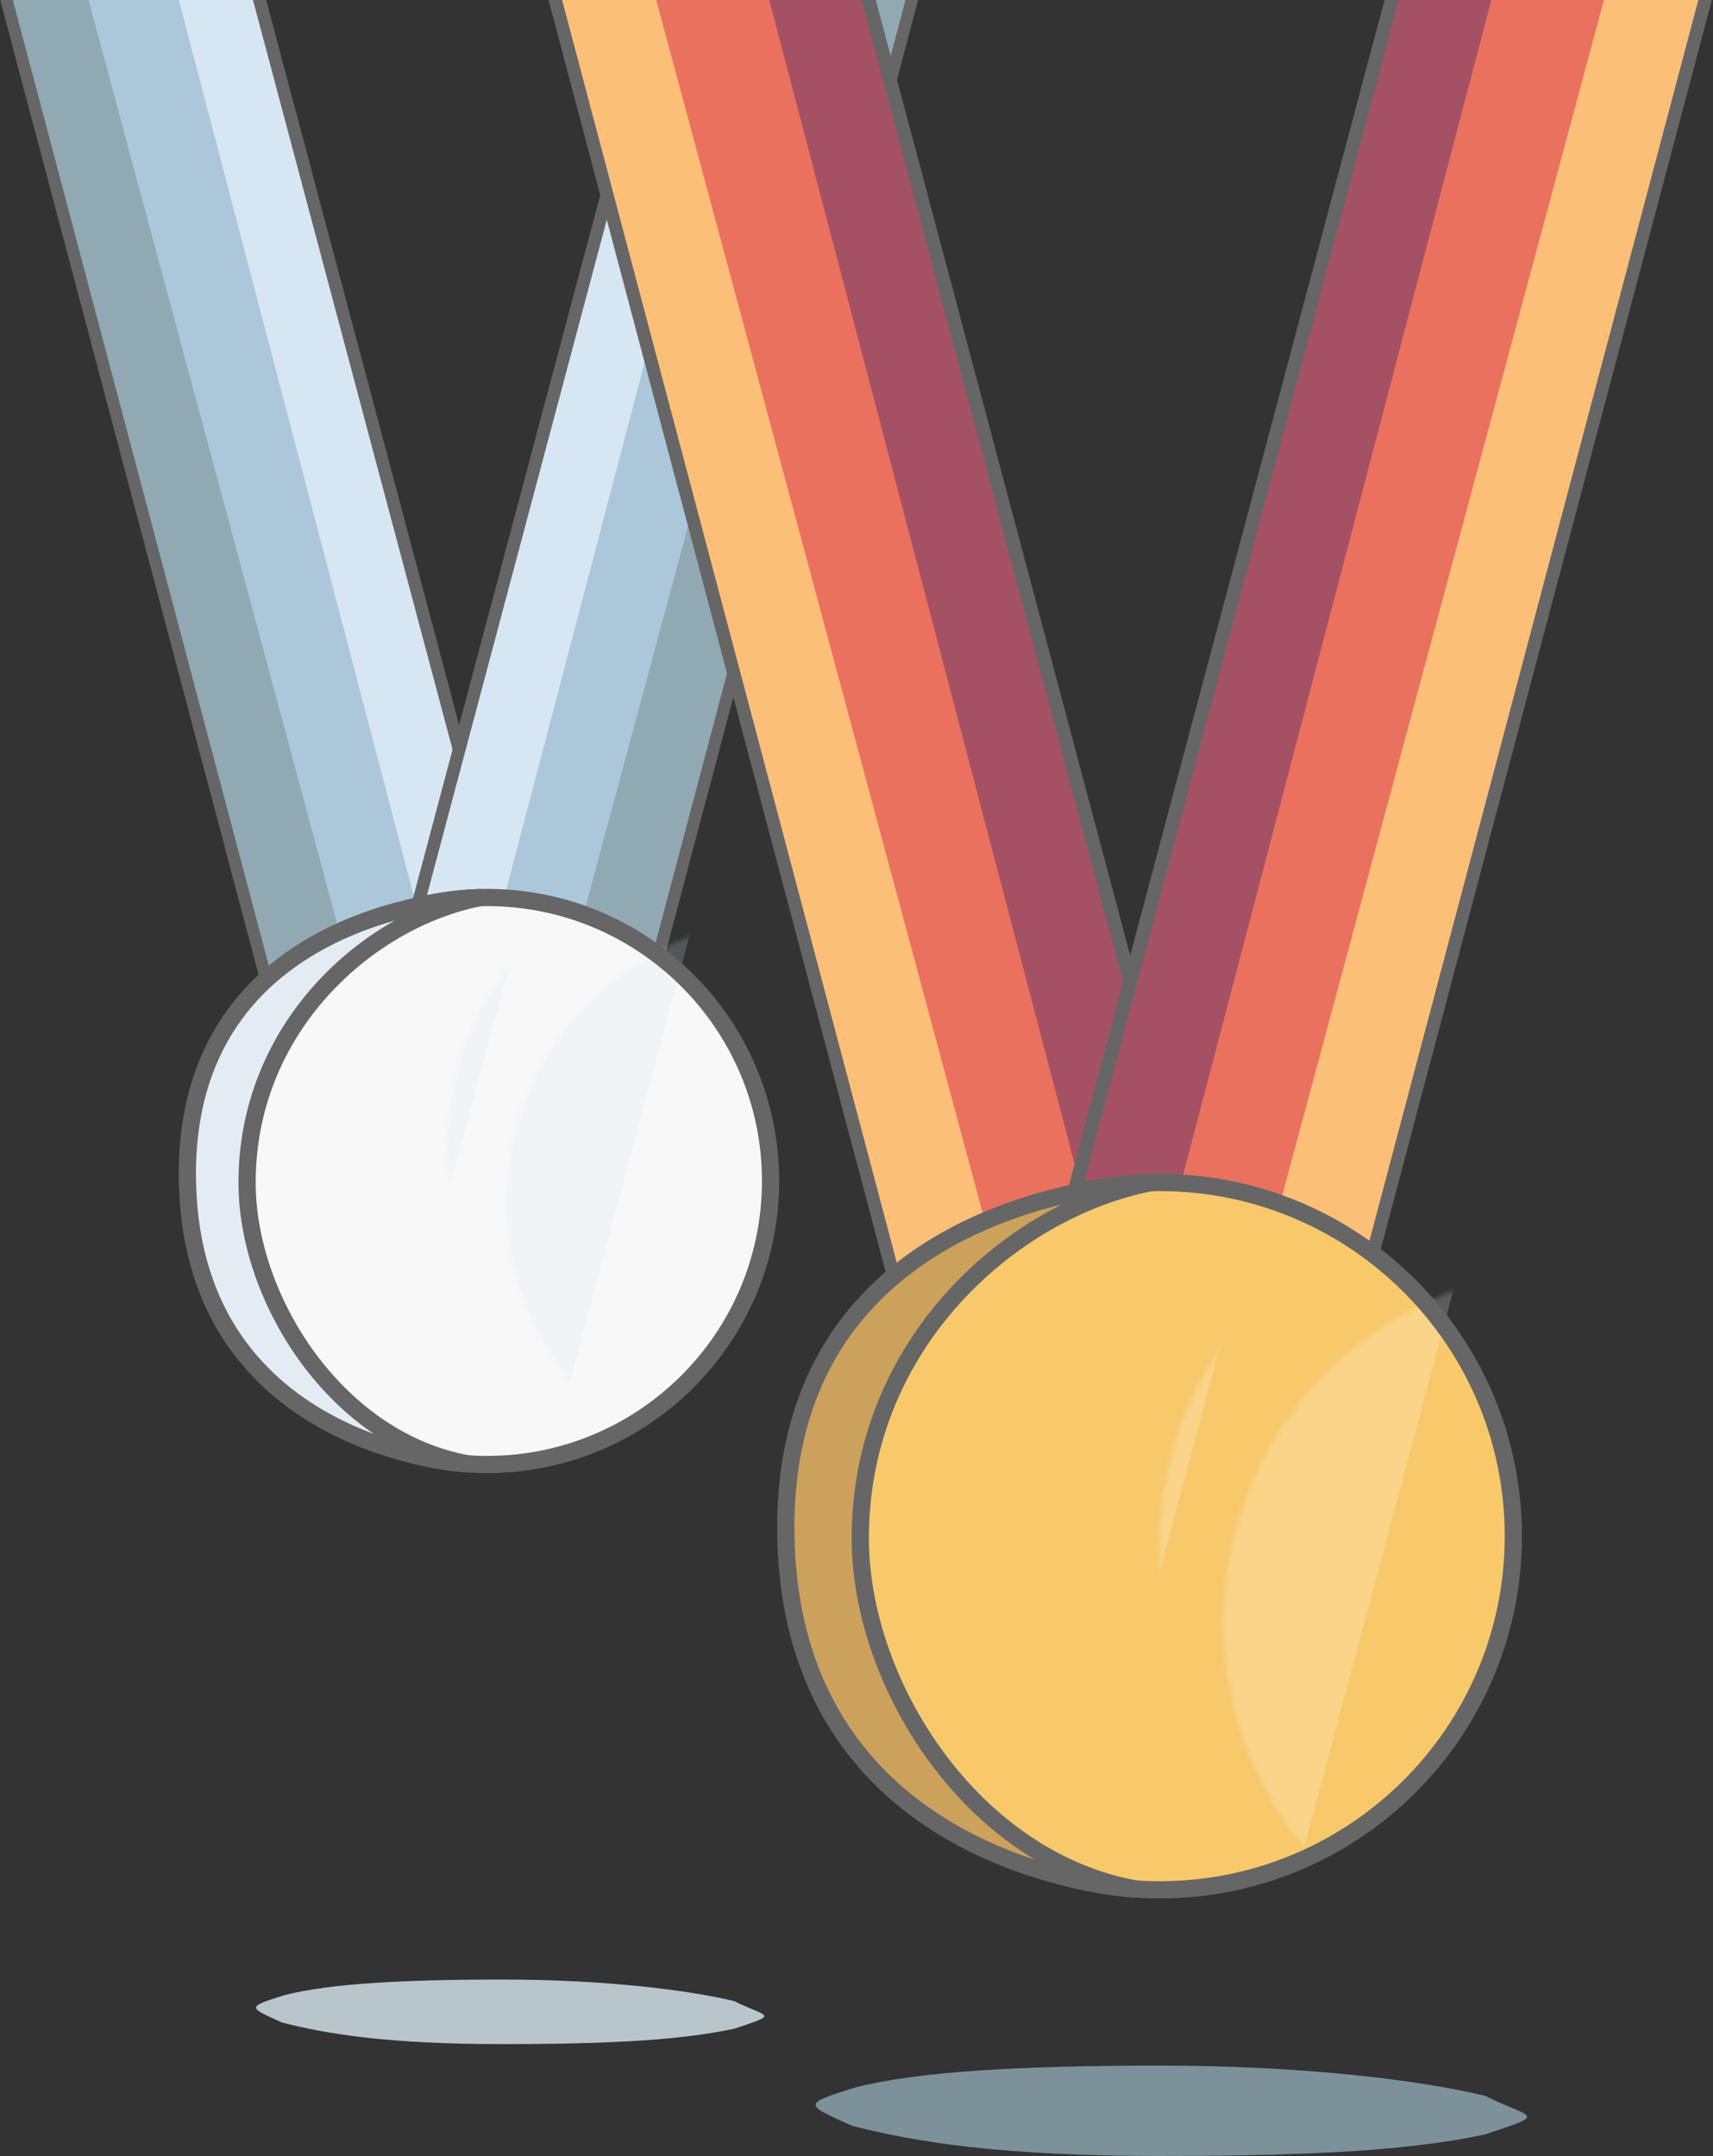 <?xml version="1.0" encoding="UTF-8"?>
<svg width="398px" height="501px" viewBox="0 0 398 501" version="1.1" xmlns="http://www.w3.org/2000/svg" xmlns:xlink="http://www.w3.org/1999/xlink">
    <rect x="0" y="0" width="398" height="501" fill="#333333" stroke="none"/>
    <!-- Generator: Sketch 41.2 (35397) - http://www.bohemiancoding.com/sketch -->
    <title>Group 13</title>
    <desc>Created with Sketch.</desc>
    <defs>
        <path d="M136.207,66.79 C136.207,103.172 106.711,132.668 70.327,132.668 C33.944,132.668 4.45,103.172 4.45,66.79 C4.45,30.406 33.944,0.91 70.327,0.91 C106.711,0.91 136.207,30.406 136.207,66.79" id="path-1"></path>
        <path d="M169.918,82.32 C169.918,127.707 133.122,164.503 87.733,164.503 C42.345,164.503 5.552,127.707 5.552,82.32 C5.552,36.932 42.345,0.136 87.733,0.136 C133.122,0.136 169.918,36.932 169.918,82.32" id="path-3"></path>
    </defs>
    <g id="Website" stroke="none" stroke-width="1" fill="none" fill-rule="evenodd">
        <g id="Portfolio-Desktop" transform="translate(-882, -2199)">
            <g id="Resume" transform="translate(0, 2171)">
                <g id="Group-13" transform="translate(879, -31)">
                    <g id="medal-2">
                        <g id="Group-6" transform="translate(0, 11)">
                            <polygon id="Stroke-1" stroke="#666666" stroke-width="4" stroke-linejoin="round" points="68.101 285.641 122.194 271.241 50.192 0.772 0.577 30.845"></polygon>
                            <polygon id="Fill-3" fill="#D6E6F2" points="104.242 277.139 121.553 272.531 49.549 2.062 33.36 12.268"></polygon>
                            <polygon id="Fill-4" fill="#ABC7D9" points="85.137 282.226 104.61 277.041 34.846 11.05 16.492 22.952"></polygon>
                            <polygon id="Fill-5" fill="#91A9B3" points="69.183 286.473 86.492 281.865 16.728 22.591 1.659 31.677"></polygon>
                        </g>
                        <g id="Group-7" transform="translate(100, 0)">
                            <polygon id="Stroke-6" stroke="#666666" stroke-width="4" stroke-linejoin="round" points="54.235 285.445 0.141 271.046 72.143 0.576 121.759 30.65"></polygon>
                            <polygon id="Fill-8" fill="#D6E6F2" points="18.093 276.944 0.782 272.336 72.787 1.866 88.976 12.072"></polygon>
                            <polygon id="Fill-9" fill="#ABC7D9" points="37.199 282.03 17.725 276.846 87.489 10.854 105.843 22.756"></polygon>
                            <polygon id="Fill-10" fill="#91A9B3" points="53.152 286.277 35.843 281.669 105.607 22.395 120.676 31.482"></polygon>
                        </g>
                        <g id="Group-19" transform="translate(45.826, 266.648)">
                            <mask id="mask-2" fill="white">
                                <use xlink:href="#path-1"></use>
                            </mask>
                            <use id="Fill-11" fill="#F8F8F8" xlink:href="#path-1"></use>
                            <rect id="Rectangle-5" fill-opacity="0.2" fill="#D6E6F2" mask="url(#mask-2)" transform="translate(85.915, 65.543) rotate(15) translate(-85.915, -65.543) " x="69.961" y="-9.457" width="31.908" height="150"></rect>
                            <rect id="Rectangle-5" fill-opacity="0.2" fill="#D6E6F2" mask="url(#mask-2)" transform="translate(57.735, 63.675) rotate(15) translate(-57.735, -63.675) " x="52.735" y="-26.546" width="10" height="180.443"></rect>
                            <path d="M136.207,66.79 C136.207,103.172 106.711,132.668 70.327,132.668 C33.944,132.668 4.45,103.172 4.45,66.79 C4.45,30.406 33.944,0.91 70.327,0.91 C106.711,0.91 136.207,30.406 136.207,66.79 Z" id="Stroke-13" stroke="#666666" stroke-width="4"></path>
                            <path d="M65.891,132.518 C65.891,132.518 2.464,129.433 0.741,67.65 C-1.079,2.322 68.751,0.93 68.751,0.93 C42.656,6.021 14.376,31.146 14.584,67.517 C14.741,94.652 35.571,127.044 65.891,132.518" id="Fill-15" fill="#E4ECF3"></path>
                            <path d="M65.891,132.518 C65.891,132.518 2.464,129.433 0.741,67.65 C-1.079,2.322 68.751,0.93 68.751,0.93 C42.656,6.021 14.376,31.146 14.584,67.517 C14.741,94.652 35.571,127.044 65.891,132.518 Z" id="Stroke-17" stroke="#666666" stroke-width="4" stroke-linecap="round" stroke-linejoin="round"></path>
                        </g>
                        <path d="M69.286,522.571 C79.671,519.961 96.429,519 119.725,519 C143.021,519 162.402,521.333 173.571,524 C181.429,527.912 184.286,526.857 173.571,530.429 C161.7,532.947 146.362,534 119.708,534 C93.054,534 79.055,531.673 68.571,529 C60.714,525.429 60,525.429 69.286,522.571 Z" id="Rectangle-6" fill="#B8C6CC"></path>
                    </g>
                    <g id="medal-1" transform="translate(130, 0)">
                        <path d="M72,544 C86.54,540.345 110,539 142.615,539 C175.229,539 202.363,542.266 218,546 C229,551.477 233,550 218,555 C201.38,558.526 179.907,560 142.591,560 C105.275,560 85.677,556.743 71,553 C60,548 59,548 72,544 Z" id="Rectangle-6" fill="#7C9199"></path>
                        <g id="Group-9" transform="translate(0, 14)">
                            <polygon id="Stroke-1" stroke="#666666" stroke-width="4" stroke-linejoin="round" points="84.955 356.059 152.437 338.096 62.615 0.685 0.719 38.202"></polygon>
                            <polygon id="Fill-3" fill="#A55164" points="130.042 345.454 151.637 339.705 61.812 2.294 41.616 15.026"></polygon>
                            <polygon id="Fill-4" fill="#EB715F" points="106.208 351.799 130.501 345.331 43.471 13.507 20.574 28.355"></polygon>
                            <polygon id="Fill-5" fill="#FCBF78" points="86.306 357.097 107.899 351.349 20.869 27.905 2.07 39.24"></polygon>
                        </g>
                        <g id="Group-8" transform="translate(122, 0)">
                            <polygon id="Stroke-6" stroke="#666666" stroke-width="4" stroke-linejoin="round" points="67.933 356.093 0.451 338.129 90.274 0.719 152.169 38.235"></polygon>
                            <polygon id="Fill-8" fill="#A55164" points="22.846 345.487 1.251 339.739 91.077 2.328 111.272 15.06"></polygon>
                            <polygon id="Fill-9" fill="#EB715F" points="46.68 351.833 22.387 345.365 109.418 13.541 132.315 28.389"></polygon>
                            <polygon id="Fill-10" fill="#FCBF78" points="66.583 357.131 44.989 351.382 132.02 27.938 150.819 39.273"></polygon>
                        </g>
                        <g id="Group-19" transform="translate(54.693, 333.644)">
                            <mask id="mask-4" fill="white">
                                <use xlink:href="#path-3"></use>
                            </mask>
                            <use id="Fill-11" fill="#F7C96B" xlink:href="#path-3"></use>
                            <rect id="Rectangle-5" fill-opacity="0.2" fill="#FFFFFF" mask="url(#mask-4)" transform="translate(116.019, 97.075) rotate(15) translate(-116.019, -97.075) " x="96.019" y="2.075" width="40" height="190"></rect>
                            <rect id="Rectangle-5" fill-opacity="0.2" fill="#FFFFFF" mask="url(#mask-4)" transform="translate(85.307, 80.356) rotate(15) translate(-85.307, -80.356) " x="80.307" y="-19.644" width="10" height="200"></rect>
                            <path d="M169.918,82.32 C169.918,127.707 133.122,164.503 87.733,164.503 C42.345,164.503 5.552,127.707 5.552,82.32 C5.552,36.932 42.345,0.136 87.733,0.136 C133.122,0.136 169.918,36.932 169.918,82.32 Z" id="Stroke-13" stroke="#666666" stroke-width="4"></path>
                            <path d="M82.199,164.317 C82.199,164.317 3.073,160.467 0.924,83.393 C-1.346,1.896 85.767,0.16 85.767,0.16 C53.213,6.511 17.934,37.854 18.193,83.227 C18.389,117.078 44.375,157.487 82.199,164.317" id="Fill-15" fill="#CCA15C"></path>
                            <path d="M82.199,164.317 C82.199,164.317 3.073,160.467 0.924,83.393 C-1.346,1.896 85.767,0.16 85.767,0.16 C53.213,6.511 17.934,37.854 18.193,83.227 C18.389,117.078 44.375,157.487 82.199,164.317 Z" id="Stroke-17" stroke="#666666" stroke-width="4"></path>
                        </g>
                    </g>
                </g>
            </g>
        </g>
    </g>
</svg>